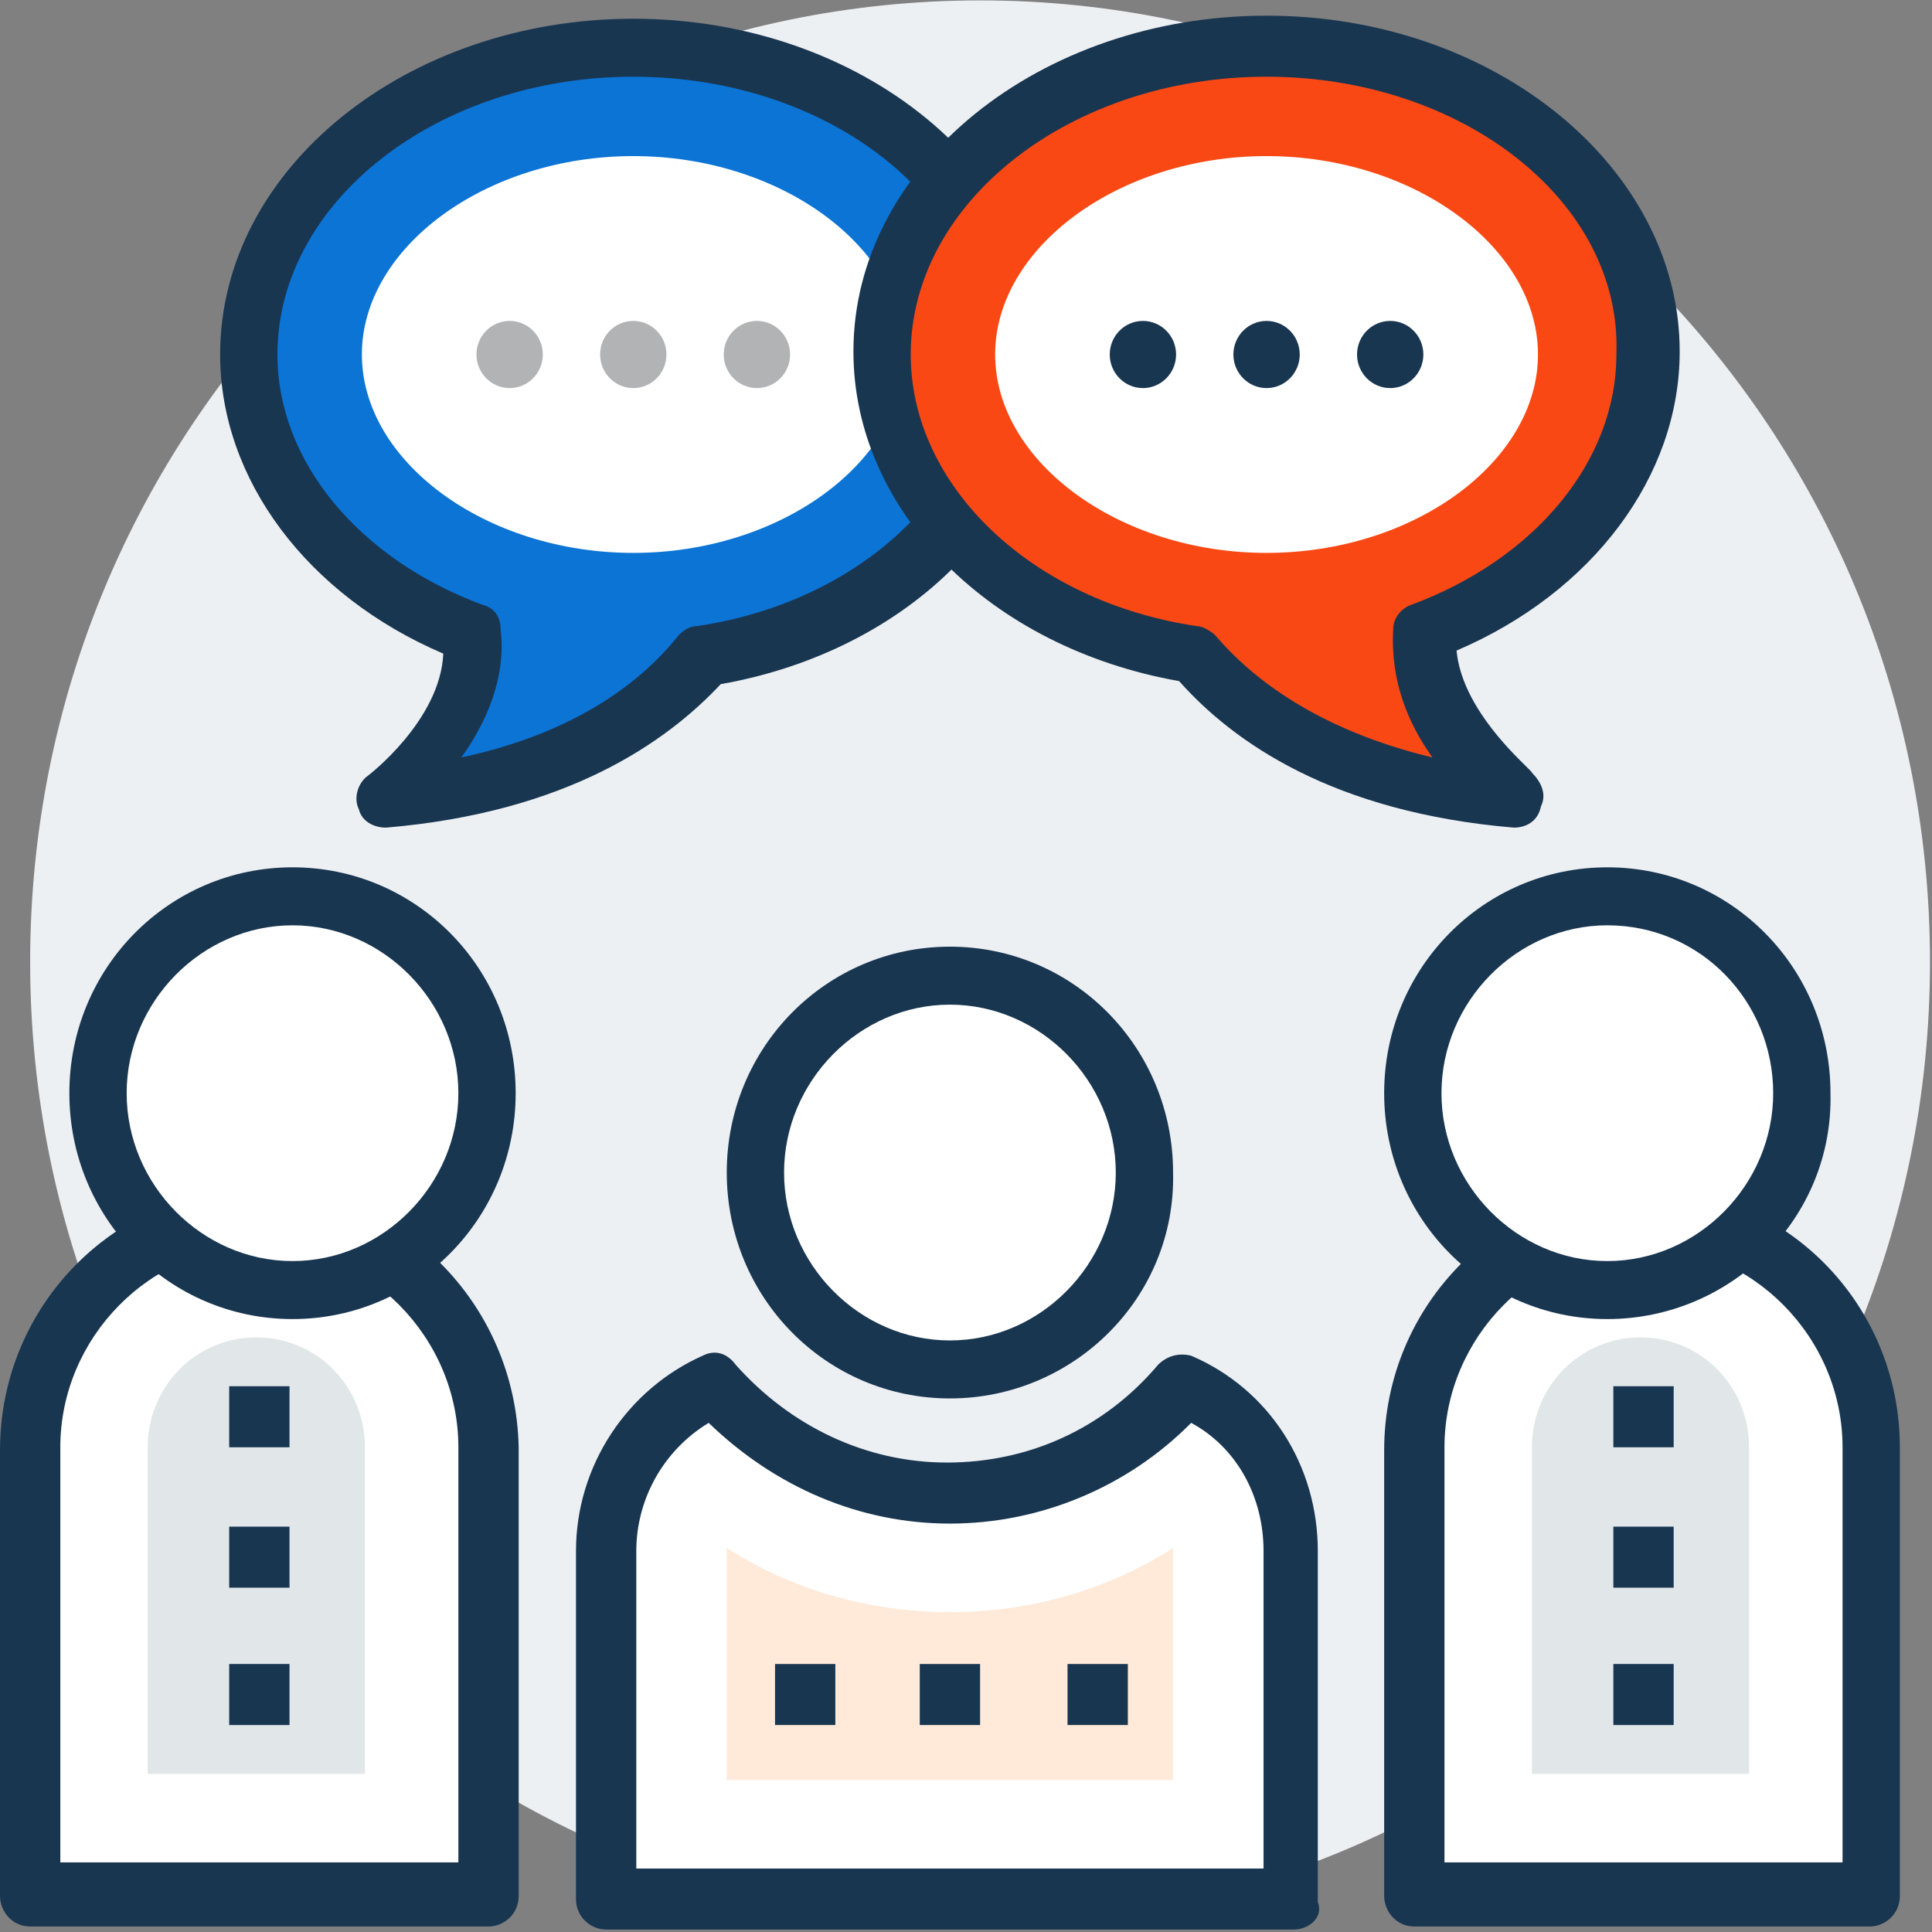 <svg width="100" height="100" viewBox="0 0 100 100" fill="none" xmlns="http://www.w3.org/2000/svg">
<rect x="0" y="0" width="100" height="100" fill="#808080" stroke="none"/>
<path d="M50.729 99.558C77.883 99.558 99.896 77.276 99.896 49.79C99.896 22.303 77.883 0.021 50.729 0.021C23.574 0.021 1.561 22.303 1.561 49.79C1.561 77.276 23.574 99.558 50.729 99.558Z" fill="#EDF0F3"/>
<path d="M49.168 70.961C54.771 70.961 59.313 66.363 59.313 60.691C59.313 55.019 54.771 50.421 49.168 50.421C43.565 50.421 39.022 55.019 39.022 60.691C39.022 66.363 43.565 70.961 49.168 70.961Z" fill="white"/>
<path fill-rule="evenodd" clip-rule="evenodd" d="M37.617 60.691C37.617 67.169 42.768 72.383 49.168 72.383C55.567 72.383 60.874 67.169 60.718 60.691C60.718 54.213 55.567 48.999 49.168 48.999C42.768 48.999 37.617 54.213 37.617 60.691ZM40.583 60.691C40.583 55.951 44.485 52.001 49.168 52.001C53.85 52.001 57.752 55.951 57.753 60.691C57.753 65.431 53.85 69.381 49.168 69.381C44.485 69.381 40.583 65.431 40.583 60.691Z" fill="#193651"/>
<path d="M13.424 63.061C6.868 63.061 1.561 68.433 1.561 75.069V98.136H25.286V74.911C25.13 68.433 19.823 63.061 13.424 63.061Z" fill="white"/>
<path fill-rule="evenodd" clip-rule="evenodd" d="M0 75.069C0 67.485 6.088 61.481 13.424 61.481C20.76 61.481 26.691 67.485 26.847 74.911V98.136C26.847 99.085 26.067 99.716 25.286 99.716H1.561C0.624 99.716 0 98.927 0 98.136V75.069ZM3.122 74.911V96.398H23.725V74.911C23.725 69.223 19.043 64.483 13.424 64.483C7.804 64.483 3.122 69.223 3.122 74.911Z" fill="#193651"/>
<path d="M7.648 91.816V74.911C7.648 71.751 10.146 69.223 13.267 69.223C16.389 69.223 18.887 71.751 18.887 74.911V91.816H7.648Z" fill="#E1E6E9"/>
<path d="M15.14 66.853C20.744 66.853 25.286 62.255 25.286 56.583C25.286 50.911 20.744 46.313 15.14 46.313C9.537 46.313 4.995 50.911 4.995 56.583C4.995 62.255 9.537 66.853 15.14 66.853Z" fill="white"/>
<path fill-rule="evenodd" clip-rule="evenodd" d="M3.59 56.583C3.59 63.061 8.741 68.275 15.14 68.275C21.54 68.275 26.691 63.061 26.691 56.583C26.691 50.105 21.54 44.892 15.14 44.892C8.741 44.892 3.59 50.105 3.59 56.583ZM6.556 56.584C6.556 51.843 10.458 47.894 15.14 47.894C19.823 47.894 23.725 51.843 23.725 56.584C23.725 61.323 19.823 65.273 15.14 65.273C10.458 65.273 6.556 61.323 6.556 56.584Z" fill="#193651"/>
<path d="M85.068 63.061C91.624 63.061 96.931 68.433 96.931 75.069V98.136H73.205V74.911C73.205 68.433 78.512 63.061 85.068 63.061Z" fill="white"/>
<path fill-rule="evenodd" clip-rule="evenodd" d="M71.644 75.069C71.644 67.485 77.732 61.481 85.068 61.481C92.404 61.481 98.335 67.485 98.336 74.911V98.136C98.336 99.085 97.555 99.716 96.775 99.716H73.206C72.269 99.716 71.644 98.927 71.644 98.136V75.069ZM74.766 96.398H95.214H95.37V74.911C95.37 69.223 90.687 64.483 85.068 64.483C79.449 64.483 74.766 69.223 74.766 74.911V96.398Z" fill="#193651"/>
<path d="M79.293 91.816V74.911C79.293 71.751 81.79 69.223 84.912 69.223C88.034 69.223 90.531 71.751 90.531 74.911V91.816H79.293Z" fill="#E1E6E9"/>
<path d="M83.195 66.853C88.798 66.853 93.341 62.255 93.341 56.583C93.341 50.911 88.798 46.313 83.195 46.313C77.592 46.313 73.049 50.911 73.049 56.583C73.049 62.255 77.592 66.853 83.195 66.853Z" fill="white"/>
<path fill-rule="evenodd" clip-rule="evenodd" d="M71.644 56.583C71.644 63.061 76.795 68.275 83.195 68.275C89.595 68.275 94.902 63.061 94.746 56.583C94.746 50.105 89.595 44.892 83.195 44.892C76.795 44.892 71.644 50.105 71.644 56.583ZM74.61 56.584C74.61 51.843 78.512 47.894 83.195 47.894C88.034 47.894 91.78 51.843 91.78 56.584C91.78 61.323 87.878 65.273 83.195 65.273C78.512 65.273 74.61 61.323 74.61 56.584Z" fill="#193651"/>
<path d="M61.343 71.593C58.377 74.911 54.007 77.123 49.324 77.123C44.485 77.123 40.271 74.91 37.305 71.593C34.027 73.015 31.686 76.333 31.686 80.283V98.452H67.118V80.283C66.962 76.333 64.621 73.015 61.343 71.593Z" fill="white"/>
<path fill-rule="evenodd" clip-rule="evenodd" d="M31.374 99.874H66.962C67.742 99.874 68.523 99.242 68.21 98.452V80.283C68.21 75.859 65.713 71.909 61.654 70.171C61.03 70.013 60.406 70.171 59.938 70.645C57.128 73.963 53.226 75.701 49.011 75.701C44.797 75.701 40.895 73.805 38.085 70.645C37.617 70.013 36.993 69.855 36.368 70.171C32.466 71.909 29.813 75.859 29.813 80.283V98.294C29.813 99.242 30.593 99.874 31.374 99.874ZM65.401 96.714H32.935V80.283C32.935 77.597 34.339 75.069 36.681 73.647C40.115 76.965 44.485 78.861 49.168 78.861C53.85 78.861 58.377 76.965 61.655 73.647C63.996 74.911 65.401 77.439 65.401 80.283V96.714Z" fill="#193651"/>
<path d="M37.617 92.132V80.283V80.124C41.051 82.337 45.109 83.442 49.168 83.442C53.226 83.442 57.284 82.337 60.718 80.124V80.283V92.132H37.617Z" fill="#FFEADA"/>
<rect x="40.115" y="86.128" width="3.122" height="3.16" fill="#193651"/>
<rect x="47.607" y="86.128" width="3.122" height="3.16" fill="#193651"/>
<rect x="55.255" y="86.128" width="3.122" height="3.16" fill="#193651"/>
<rect x="83.507" y="71.751" width="3.122" height="3.16" fill="#193651"/>
<rect x="83.507" y="79.019" width="3.122" height="3.16" fill="#193651"/>
<rect x="83.507" y="86.128" width="3.122" height="3.16" fill="#193651"/>
<rect x="11.863" y="71.751" width="3.122" height="3.16" fill="#193651"/>
<rect x="11.863" y="79.019" width="3.122" height="3.16" fill="#193651"/>
<rect x="11.863" y="86.128" width="3.122" height="3.16" fill="#193651"/>
<path d="M12.955 18.348C12.955 9.501 21.852 2.391 32.779 2.391C43.705 2.391 52.758 9.5 52.758 18.348C52.758 26.09 45.734 32.568 36.525 33.99C34.027 36.992 29.032 40.626 19.979 41.416C19.979 41.416 24.974 37.466 24.506 32.884C17.638 30.198 12.955 24.668 12.955 18.348Z" fill="#0B74D5"/>
<path fill-rule="evenodd" clip-rule="evenodd" d="M18.575 41.89C18.731 42.522 19.355 42.838 19.979 42.838C29.345 42.048 34.495 38.414 37.305 35.412C47.139 33.674 54.163 26.564 54.163 18.349C54.163 8.869 44.641 0.969 32.779 0.969C21.072 0.969 11.394 8.711 11.394 18.349C11.394 24.826 15.921 30.83 22.945 33.832C22.789 37.308 19.043 40.152 19.043 40.152C18.575 40.468 18.262 41.258 18.575 41.89ZM14.36 18.349C14.36 10.449 22.633 3.971 32.779 3.971C42.924 3.971 51.197 10.449 50.885 18.349C50.885 25.143 44.642 31.146 36.057 32.41C35.745 32.41 35.432 32.568 35.12 32.884C33.247 35.254 29.813 37.94 23.882 39.204C25.13 37.466 26.223 35.096 25.911 32.568C25.911 31.936 25.599 31.462 24.974 31.304C18.575 28.934 14.36 23.879 14.36 18.349Z" fill="#193651"/>
<path d="M32.779 28.618C40.427 28.618 46.826 23.878 46.826 18.348C46.826 12.819 40.427 8.079 32.779 8.079C25.13 8.079 18.731 12.818 18.731 18.348C18.731 23.878 25.13 28.618 32.779 28.618Z" fill="white"/>
<path d="M85.38 18.348C85.38 9.501 76.483 2.391 65.557 2.391C54.631 2.391 45.734 9.5 45.734 18.348C45.734 26.09 52.758 32.568 61.967 33.99C64.464 36.992 69.459 40.626 78.512 41.416C78.512 41.416 73.517 37.466 73.986 32.884C80.698 30.198 85.38 24.668 85.38 18.348Z" fill="#F94814"/>
<path fill-rule="evenodd" clip-rule="evenodd" d="M61.03 35.254C63.84 38.414 68.991 42.048 78.356 42.838C78.981 42.838 79.605 42.522 79.761 41.732C80.073 41.1 79.761 40.468 79.293 39.994C79.293 39.964 79.168 39.842 78.963 39.64C78.069 38.76 75.645 36.374 75.391 33.674C82.415 30.672 86.941 24.668 86.941 18.191C86.941 8.711 77.42 0.811 65.557 0.811C53.85 0.811 44.173 8.553 44.173 18.191C44.173 26.406 51.197 33.516 61.03 35.254ZM47.139 18.349C47.139 10.449 55.411 3.971 65.557 3.971C75.703 3.971 83.975 10.449 83.663 18.348C83.663 23.878 79.449 28.934 73.049 31.304C72.581 31.462 72.113 31.936 72.113 32.568C71.957 35.254 72.893 37.466 74.142 39.204C68.211 37.782 64.777 35.096 62.904 32.884C62.748 32.726 62.279 32.41 61.967 32.41C53.382 31.146 47.139 25.142 47.139 18.349Z" fill="#193651"/>
<path d="M65.557 28.618C57.909 28.618 51.509 23.878 51.509 18.348C51.509 12.819 57.909 8.079 65.557 8.079C73.205 8.079 79.605 12.819 79.605 18.348C79.605 23.878 73.205 28.618 65.557 28.618Z" fill="white"/>
<path d="M59.157 20.087C60.105 20.087 60.874 19.308 60.874 18.349C60.874 17.389 60.105 16.611 59.157 16.611C58.209 16.611 57.44 17.389 57.44 18.349C57.44 19.308 58.209 20.087 59.157 20.087Z" fill="#193651"/>
<path d="M65.557 20.087C66.505 20.087 67.274 19.308 67.274 18.349C67.274 17.389 66.505 16.611 65.557 16.611C64.609 16.611 63.84 17.389 63.84 18.349C63.84 19.308 64.609 20.087 65.557 20.087Z" fill="#193651"/>
<path d="M71.957 20.087C72.905 20.087 73.673 19.308 73.673 18.349C73.673 17.389 72.905 16.611 71.957 16.611C71.008 16.611 70.24 17.389 70.24 18.349C70.24 19.308 71.008 20.087 71.957 20.087Z" fill="#193651"/>
<path d="M26.379 20.087C27.327 20.087 28.096 19.308 28.096 18.349C28.096 17.389 27.327 16.611 26.379 16.611C25.431 16.611 24.662 17.389 24.662 18.349C24.662 19.308 25.431 20.087 26.379 20.087Z" fill="#B1B3B4"/>
<path d="M32.779 20.087C33.727 20.087 34.495 19.308 34.495 18.349C34.495 17.389 33.727 16.611 32.779 16.611C31.83 16.611 31.062 17.389 31.062 18.349C31.062 19.308 31.83 20.087 32.779 20.087Z" fill="#B1B3B4"/>
<path d="M39.178 20.087C40.126 20.087 40.895 19.308 40.895 18.349C40.895 17.389 40.126 16.611 39.178 16.611C38.23 16.611 37.461 17.389 37.461 18.349C37.461 19.308 38.23 20.087 39.178 20.087Z" fill="#B1B3B4"/>
</svg>
